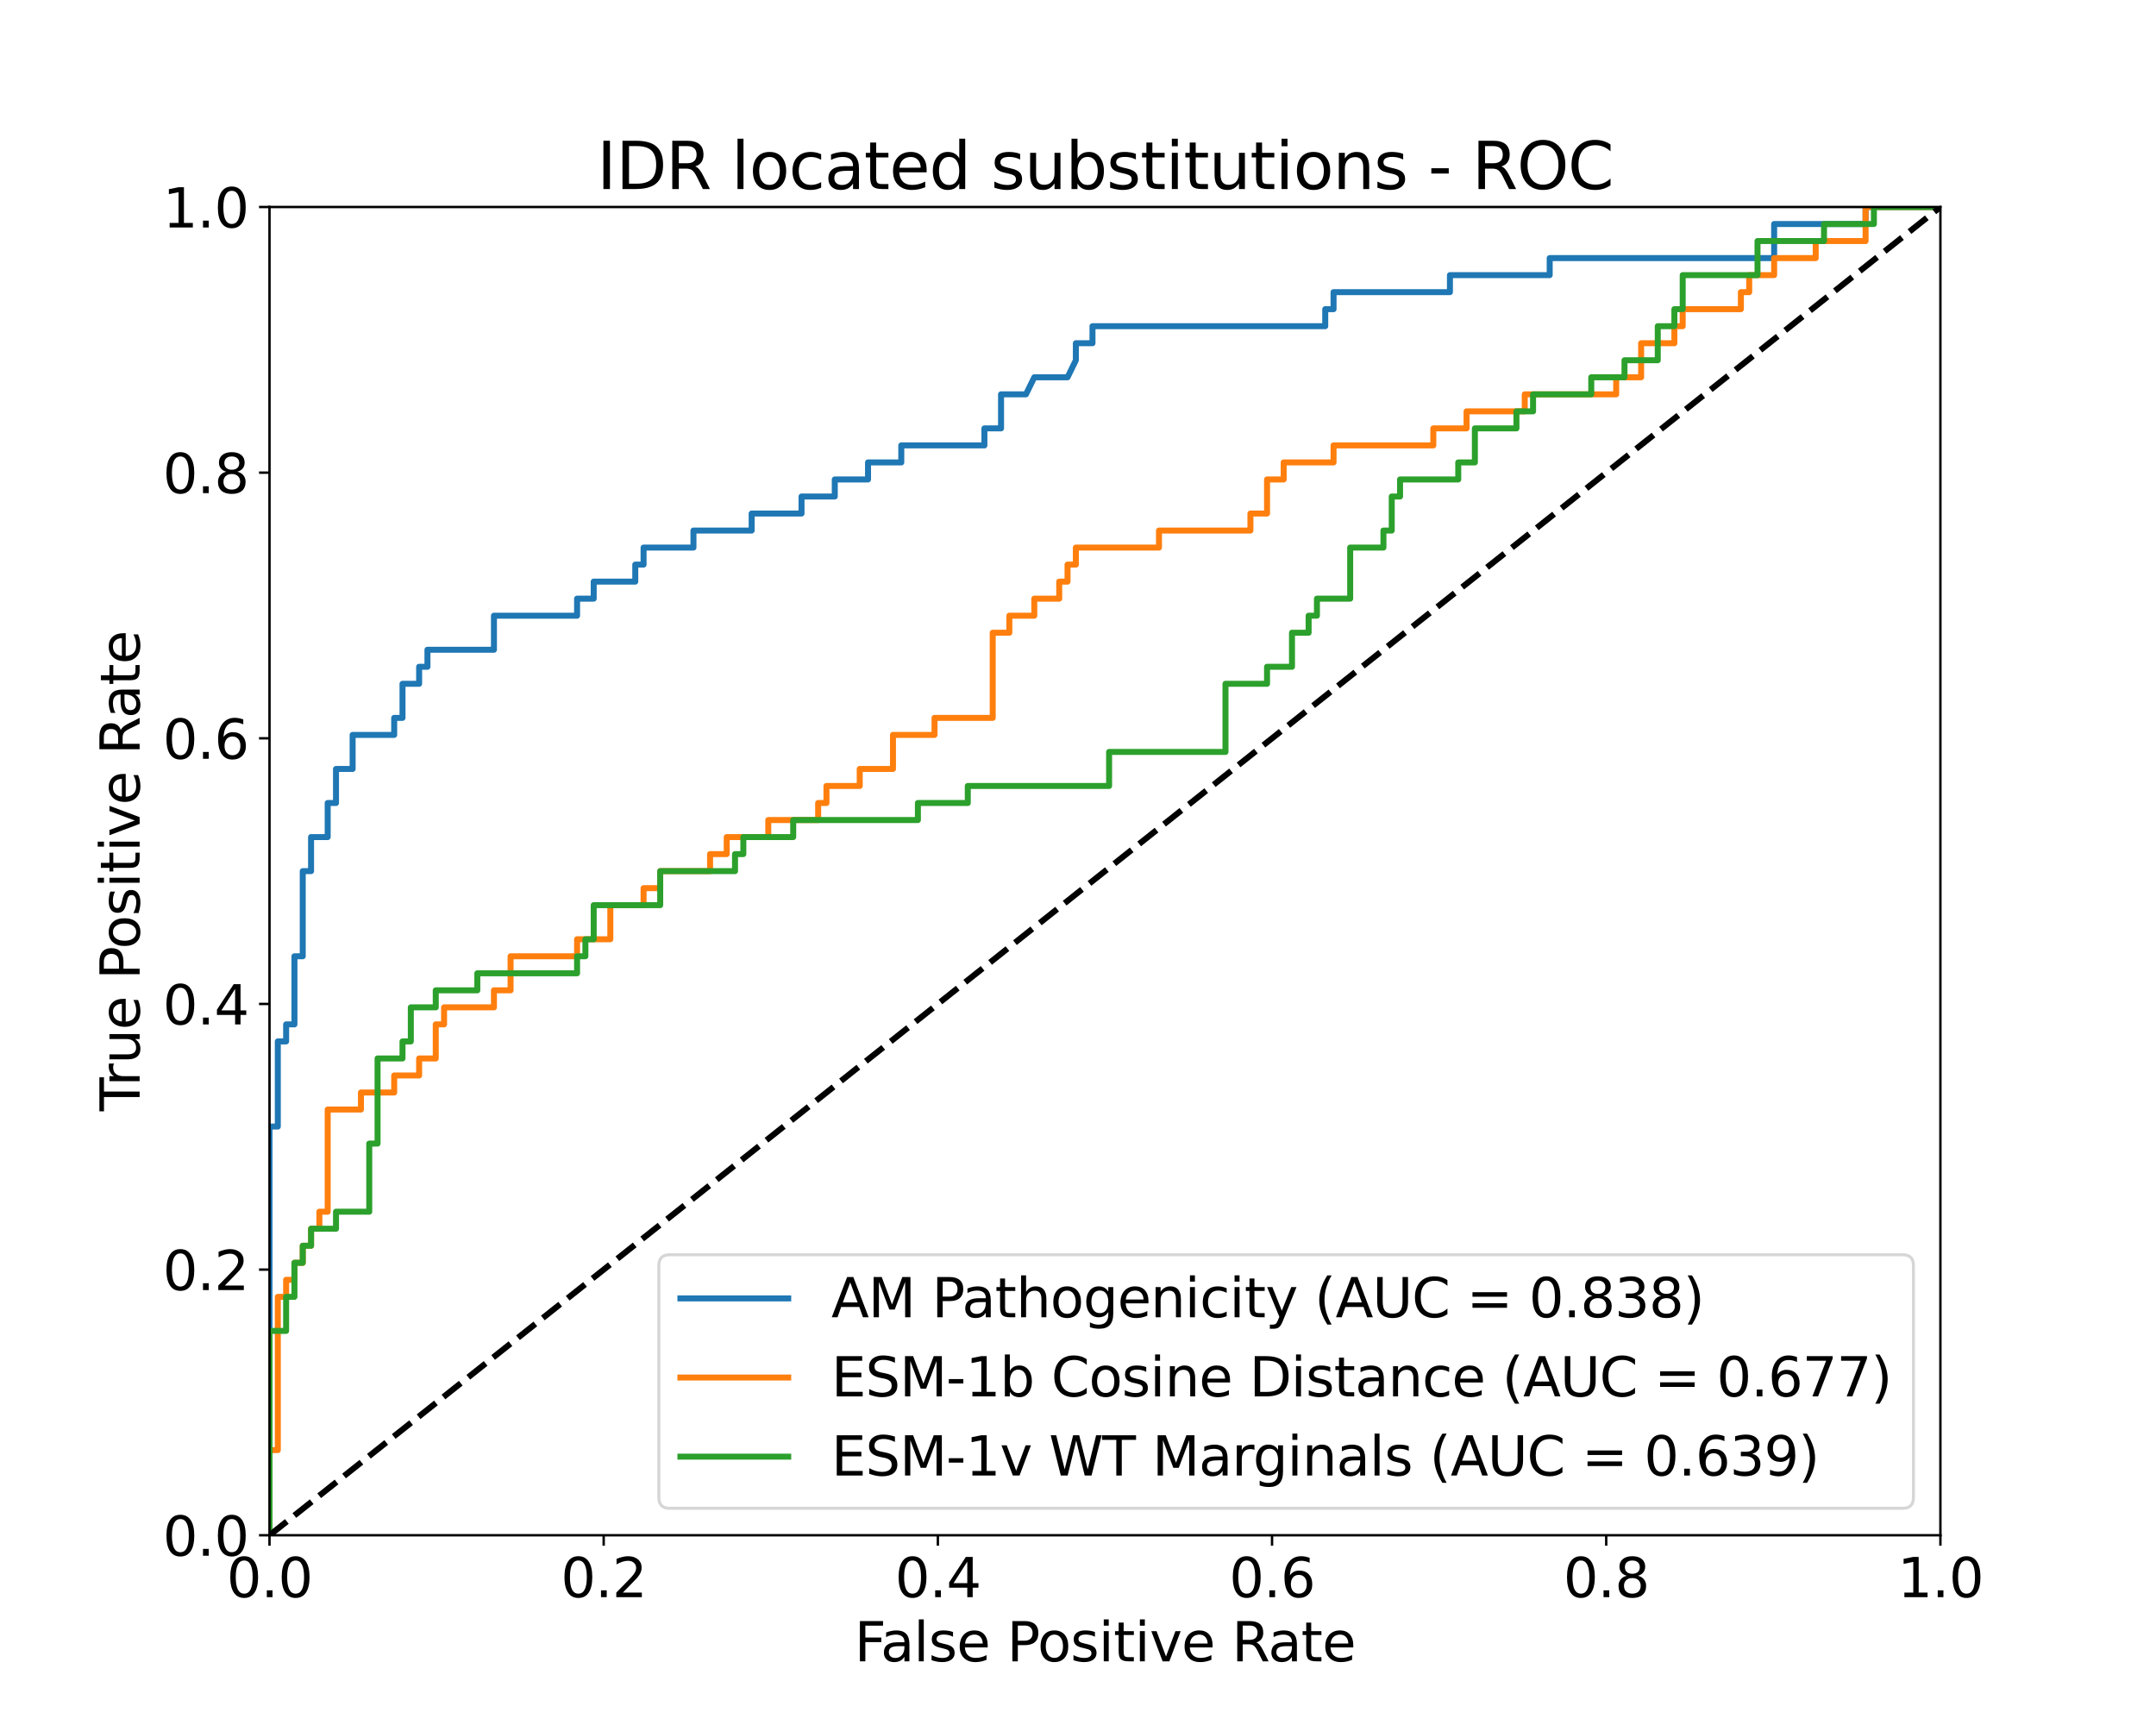 <?xml version="1.0" encoding="utf-8" standalone="no"?>
<!DOCTYPE svg PUBLIC "-//W3C//DTD SVG 1.1//EN"
  "http://www.w3.org/Graphics/SVG/1.1/DTD/svg11.dtd">
<svg xmlns:xlink="http://www.w3.org/1999/xlink" width="720pt" height="576pt" viewBox="0 0 720 576" xmlns="http://www.w3.org/2000/svg" version="1.1">
 <defs>
  <style type="text/css">*{stroke-linejoin: round; stroke-linecap: butt}</style>
 </defs>
 <g id="figure_1">
  <g id="patch_1">
   <path d="M 0 576 
L 720 576 
L 720 0 
L 0 0 
z
" style="fill: #ffffff"/>
  </g>
  <g id="axes_1">
   <g id="patch_2">
    <path d="M 90 512.64 
L 648 512.64 
L 648 69.12 
L 90 69.12 
z
" style="fill: #ffffff"/>
   </g>
   <g id="matplotlib.axis_1">
    <g id="xtick_1">
     <g id="line2d_1">
      <defs>
       <path id="ma5058ff2c5" d="M 0 0 
L 0 3.5 
" style="stroke: #000000; stroke-width: 0.8"/>
      </defs>
      <g>
       <use xlink:href="#ma5058ff2c5" x="90" y="512.64" style="stroke: #000000; stroke-width: 0.8"/>
      </g>
     </g>
     <g id="text_1">
      <!-- 0.0 -->
      <g transform="translate(75.687 533.317) scale(0.18 -0.18)">
       <defs>
        <path id="DejaVuSans-30" d="M 2034 4250 
Q 1547 4250 1301 3770 
Q 1056 3291 1056 2328 
Q 1056 1369 1301 889 
Q 1547 409 2034 409 
Q 2525 409 2770 889 
Q 3016 1369 3016 2328 
Q 3016 3291 2770 3770 
Q 2525 4250 2034 4250 
z
M 2034 4750 
Q 2819 4750 3233 4129 
Q 3647 3509 3647 2328 
Q 3647 1150 3233 529 
Q 2819 -91 2034 -91 
Q 1250 -91 836 529 
Q 422 1150 422 2328 
Q 422 3509 836 4129 
Q 1250 4750 2034 4750 
z
" transform="scale(0.016)"/>
        <path id="DejaVuSans-2e" d="M 684 794 
L 1344 794 
L 1344 0 
L 684 0 
L 684 794 
z
" transform="scale(0.016)"/>
       </defs>
       <use xlink:href="#DejaVuSans-30"/>
       <use xlink:href="#DejaVuSans-2e" x="63.623"/>
       <use xlink:href="#DejaVuSans-30" x="95.41"/>
      </g>
     </g>
    </g>
    <g id="xtick_2">
     <g id="line2d_2">
      <g>
       <use xlink:href="#ma5058ff2c5" x="201.6" y="512.64" style="stroke: #000000; stroke-width: 0.8"/>
      </g>
     </g>
     <g id="text_2">
      <!-- 0.2 -->
      <g transform="translate(187.287 533.317) scale(0.18 -0.18)">
       <defs>
        <path id="DejaVuSans-32" d="M 1228 531 
L 3431 531 
L 3431 0 
L 469 0 
L 469 531 
Q 828 903 1448 1529 
Q 2069 2156 2228 2338 
Q 2531 2678 2651 2914 
Q 2772 3150 2772 3378 
Q 2772 3750 2511 3984 
Q 2250 4219 1831 4219 
Q 1534 4219 1204 4116 
Q 875 4013 500 3803 
L 500 4441 
Q 881 4594 1212 4672 
Q 1544 4750 1819 4750 
Q 2544 4750 2975 4387 
Q 3406 4025 3406 3419 
Q 3406 3131 3298 2873 
Q 3191 2616 2906 2266 
Q 2828 2175 2409 1742 
Q 1991 1309 1228 531 
z
" transform="scale(0.016)"/>
       </defs>
       <use xlink:href="#DejaVuSans-30"/>
       <use xlink:href="#DejaVuSans-2e" x="63.623"/>
       <use xlink:href="#DejaVuSans-32" x="95.41"/>
      </g>
     </g>
    </g>
    <g id="xtick_3">
     <g id="line2d_3">
      <g>
       <use xlink:href="#ma5058ff2c5" x="313.2" y="512.64" style="stroke: #000000; stroke-width: 0.8"/>
      </g>
     </g>
     <g id="text_3">
      <!-- 0.4 -->
      <g transform="translate(298.887 533.317) scale(0.18 -0.18)">
       <defs>
        <path id="DejaVuSans-34" d="M 2419 4116 
L 825 1625 
L 2419 1625 
L 2419 4116 
z
M 2253 4666 
L 3047 4666 
L 3047 1625 
L 3713 1625 
L 3713 1100 
L 3047 1100 
L 3047 0 
L 2419 0 
L 2419 1100 
L 313 1100 
L 313 1709 
L 2253 4666 
z
" transform="scale(0.016)"/>
       </defs>
       <use xlink:href="#DejaVuSans-30"/>
       <use xlink:href="#DejaVuSans-2e" x="63.623"/>
       <use xlink:href="#DejaVuSans-34" x="95.41"/>
      </g>
     </g>
    </g>
    <g id="xtick_4">
     <g id="line2d_4">
      <g>
       <use xlink:href="#ma5058ff2c5" x="424.8" y="512.64" style="stroke: #000000; stroke-width: 0.8"/>
      </g>
     </g>
     <g id="text_4">
      <!-- 0.6 -->
      <g transform="translate(410.487 533.317) scale(0.18 -0.18)">
       <defs>
        <path id="DejaVuSans-36" d="M 2113 2584 
Q 1688 2584 1439 2293 
Q 1191 2003 1191 1497 
Q 1191 994 1439 701 
Q 1688 409 2113 409 
Q 2538 409 2786 701 
Q 3034 994 3034 1497 
Q 3034 2003 2786 2293 
Q 2538 2584 2113 2584 
z
M 3366 4563 
L 3366 3988 
Q 3128 4100 2886 4159 
Q 2644 4219 2406 4219 
Q 1781 4219 1451 3797 
Q 1122 3375 1075 2522 
Q 1259 2794 1537 2939 
Q 1816 3084 2150 3084 
Q 2853 3084 3261 2657 
Q 3669 2231 3669 1497 
Q 3669 778 3244 343 
Q 2819 -91 2113 -91 
Q 1303 -91 875 529 
Q 447 1150 447 2328 
Q 447 3434 972 4092 
Q 1497 4750 2381 4750 
Q 2619 4750 2861 4703 
Q 3103 4656 3366 4563 
z
" transform="scale(0.016)"/>
       </defs>
       <use xlink:href="#DejaVuSans-30"/>
       <use xlink:href="#DejaVuSans-2e" x="63.623"/>
       <use xlink:href="#DejaVuSans-36" x="95.41"/>
      </g>
     </g>
    </g>
    <g id="xtick_5">
     <g id="line2d_5">
      <g>
       <use xlink:href="#ma5058ff2c5" x="536.4" y="512.64" style="stroke: #000000; stroke-width: 0.8"/>
      </g>
     </g>
     <g id="text_5">
      <!-- 0.8 -->
      <g transform="translate(522.087 533.317) scale(0.18 -0.18)">
       <defs>
        <path id="DejaVuSans-38" d="M 2034 2216 
Q 1584 2216 1326 1975 
Q 1069 1734 1069 1313 
Q 1069 891 1326 650 
Q 1584 409 2034 409 
Q 2484 409 2743 651 
Q 3003 894 3003 1313 
Q 3003 1734 2745 1975 
Q 2488 2216 2034 2216 
z
M 1403 2484 
Q 997 2584 770 2862 
Q 544 3141 544 3541 
Q 544 4100 942 4425 
Q 1341 4750 2034 4750 
Q 2731 4750 3128 4425 
Q 3525 4100 3525 3541 
Q 3525 3141 3298 2862 
Q 3072 2584 2669 2484 
Q 3125 2378 3379 2068 
Q 3634 1759 3634 1313 
Q 3634 634 3220 271 
Q 2806 -91 2034 -91 
Q 1263 -91 848 271 
Q 434 634 434 1313 
Q 434 1759 690 2068 
Q 947 2378 1403 2484 
z
M 1172 3481 
Q 1172 3119 1398 2916 
Q 1625 2713 2034 2713 
Q 2441 2713 2670 2916 
Q 2900 3119 2900 3481 
Q 2900 3844 2670 4047 
Q 2441 4250 2034 4250 
Q 1625 4250 1398 4047 
Q 1172 3844 1172 3481 
z
" transform="scale(0.016)"/>
       </defs>
       <use xlink:href="#DejaVuSans-30"/>
       <use xlink:href="#DejaVuSans-2e" x="63.623"/>
       <use xlink:href="#DejaVuSans-38" x="95.41"/>
      </g>
     </g>
    </g>
    <g id="xtick_6">
     <g id="line2d_6">
      <g>
       <use xlink:href="#ma5058ff2c5" x="648" y="512.64" style="stroke: #000000; stroke-width: 0.8"/>
      </g>
     </g>
     <g id="text_6">
      <!-- 1.0 -->
      <g transform="translate(633.687 533.317) scale(0.18 -0.18)">
       <defs>
        <path id="DejaVuSans-31" d="M 794 531 
L 1825 531 
L 1825 4091 
L 703 3866 
L 703 4441 
L 1819 4666 
L 2450 4666 
L 2450 531 
L 3481 531 
L 3481 0 
L 794 0 
L 794 531 
z
" transform="scale(0.016)"/>
       </defs>
       <use xlink:href="#DejaVuSans-31"/>
       <use xlink:href="#DejaVuSans-2e" x="63.623"/>
       <use xlink:href="#DejaVuSans-30" x="95.41"/>
      </g>
     </g>
    </g>
    <g id="text_7">
     <!-- False Positive Rate -->
     <g transform="translate(285.36 554.738) scale(0.18 -0.18)">
      <defs>
       <path id="DejaVuSans-46" d="M 628 4666 
L 3309 4666 
L 3309 4134 
L 1259 4134 
L 1259 2759 
L 3109 2759 
L 3109 2228 
L 1259 2228 
L 1259 0 
L 628 0 
L 628 4666 
z
" transform="scale(0.016)"/>
       <path id="DejaVuSans-61" d="M 2194 1759 
Q 1497 1759 1228 1600 
Q 959 1441 959 1056 
Q 959 750 1161 570 
Q 1363 391 1709 391 
Q 2188 391 2477 730 
Q 2766 1069 2766 1631 
L 2766 1759 
L 2194 1759 
z
M 3341 1997 
L 3341 0 
L 2766 0 
L 2766 531 
Q 2569 213 2275 61 
Q 1981 -91 1556 -91 
Q 1019 -91 701 211 
Q 384 513 384 1019 
Q 384 1609 779 1909 
Q 1175 2209 1959 2209 
L 2766 2209 
L 2766 2266 
Q 2766 2663 2505 2880 
Q 2244 3097 1772 3097 
Q 1472 3097 1187 3025 
Q 903 2953 641 2809 
L 641 3341 
Q 956 3463 1253 3523 
Q 1550 3584 1831 3584 
Q 2591 3584 2966 3190 
Q 3341 2797 3341 1997 
z
" transform="scale(0.016)"/>
       <path id="DejaVuSans-6c" d="M 603 4863 
L 1178 4863 
L 1178 0 
L 603 0 
L 603 4863 
z
" transform="scale(0.016)"/>
       <path id="DejaVuSans-73" d="M 2834 3397 
L 2834 2853 
Q 2591 2978 2328 3040 
Q 2066 3103 1784 3103 
Q 1356 3103 1142 2972 
Q 928 2841 928 2578 
Q 928 2378 1081 2264 
Q 1234 2150 1697 2047 
L 1894 2003 
Q 2506 1872 2764 1633 
Q 3022 1394 3022 966 
Q 3022 478 2636 193 
Q 2250 -91 1575 -91 
Q 1294 -91 989 -36 
Q 684 19 347 128 
L 347 722 
Q 666 556 975 473 
Q 1284 391 1588 391 
Q 1994 391 2212 530 
Q 2431 669 2431 922 
Q 2431 1156 2273 1281 
Q 2116 1406 1581 1522 
L 1381 1569 
Q 847 1681 609 1914 
Q 372 2147 372 2553 
Q 372 3047 722 3315 
Q 1072 3584 1716 3584 
Q 2034 3584 2315 3537 
Q 2597 3491 2834 3397 
z
" transform="scale(0.016)"/>
       <path id="DejaVuSans-65" d="M 3597 1894 
L 3597 1613 
L 953 1613 
Q 991 1019 1311 708 
Q 1631 397 2203 397 
Q 2534 397 2845 478 
Q 3156 559 3463 722 
L 3463 178 
Q 3153 47 2828 -22 
Q 2503 -91 2169 -91 
Q 1331 -91 842 396 
Q 353 884 353 1716 
Q 353 2575 817 3079 
Q 1281 3584 2069 3584 
Q 2775 3584 3186 3129 
Q 3597 2675 3597 1894 
z
M 3022 2063 
Q 3016 2534 2758 2815 
Q 2500 3097 2075 3097 
Q 1594 3097 1305 2825 
Q 1016 2553 972 2059 
L 3022 2063 
z
" transform="scale(0.016)"/>
       <path id="DejaVuSans-20" transform="scale(0.016)"/>
       <path id="DejaVuSans-50" d="M 1259 4147 
L 1259 2394 
L 2053 2394 
Q 2494 2394 2734 2622 
Q 2975 2850 2975 3272 
Q 2975 3691 2734 3919 
Q 2494 4147 2053 4147 
L 1259 4147 
z
M 628 4666 
L 2053 4666 
Q 2838 4666 3239 4311 
Q 3641 3956 3641 3272 
Q 3641 2581 3239 2228 
Q 2838 1875 2053 1875 
L 1259 1875 
L 1259 0 
L 628 0 
L 628 4666 
z
" transform="scale(0.016)"/>
       <path id="DejaVuSans-6f" d="M 1959 3097 
Q 1497 3097 1228 2736 
Q 959 2375 959 1747 
Q 959 1119 1226 758 
Q 1494 397 1959 397 
Q 2419 397 2687 759 
Q 2956 1122 2956 1747 
Q 2956 2369 2687 2733 
Q 2419 3097 1959 3097 
z
M 1959 3584 
Q 2709 3584 3137 3096 
Q 3566 2609 3566 1747 
Q 3566 888 3137 398 
Q 2709 -91 1959 -91 
Q 1206 -91 779 398 
Q 353 888 353 1747 
Q 353 2609 779 3096 
Q 1206 3584 1959 3584 
z
" transform="scale(0.016)"/>
       <path id="DejaVuSans-69" d="M 603 3500 
L 1178 3500 
L 1178 0 
L 603 0 
L 603 3500 
z
M 603 4863 
L 1178 4863 
L 1178 4134 
L 603 4134 
L 603 4863 
z
" transform="scale(0.016)"/>
       <path id="DejaVuSans-74" d="M 1172 4494 
L 1172 3500 
L 2356 3500 
L 2356 3053 
L 1172 3053 
L 1172 1153 
Q 1172 725 1289 603 
Q 1406 481 1766 481 
L 2356 481 
L 2356 0 
L 1766 0 
Q 1100 0 847 248 
Q 594 497 594 1153 
L 594 3053 
L 172 3053 
L 172 3500 
L 594 3500 
L 594 4494 
L 1172 4494 
z
" transform="scale(0.016)"/>
       <path id="DejaVuSans-76" d="M 191 3500 
L 800 3500 
L 1894 563 
L 2988 3500 
L 3597 3500 
L 2284 0 
L 1503 0 
L 191 3500 
z
" transform="scale(0.016)"/>
       <path id="DejaVuSans-52" d="M 2841 2188 
Q 3044 2119 3236 1894 
Q 3428 1669 3622 1275 
L 4263 0 
L 3584 0 
L 2988 1197 
Q 2756 1666 2539 1819 
Q 2322 1972 1947 1972 
L 1259 1972 
L 1259 0 
L 628 0 
L 628 4666 
L 2053 4666 
Q 2853 4666 3247 4331 
Q 3641 3997 3641 3322 
Q 3641 2881 3436 2590 
Q 3231 2300 2841 2188 
z
M 1259 4147 
L 1259 2491 
L 2053 2491 
Q 2509 2491 2742 2702 
Q 2975 2913 2975 3322 
Q 2975 3731 2742 3939 
Q 2509 4147 2053 4147 
L 1259 4147 
z
" transform="scale(0.016)"/>
      </defs>
      <use xlink:href="#DejaVuSans-46"/>
      <use xlink:href="#DejaVuSans-61" x="48.395"/>
      <use xlink:href="#DejaVuSans-6c" x="109.674"/>
      <use xlink:href="#DejaVuSans-73" x="137.457"/>
      <use xlink:href="#DejaVuSans-65" x="189.557"/>
      <use xlink:href="#DejaVuSans-20" x="251.08"/>
      <use xlink:href="#DejaVuSans-50" x="282.867"/>
      <use xlink:href="#DejaVuSans-6f" x="339.545"/>
      <use xlink:href="#DejaVuSans-73" x="400.727"/>
      <use xlink:href="#DejaVuSans-69" x="452.826"/>
      <use xlink:href="#DejaVuSans-74" x="480.609"/>
      <use xlink:href="#DejaVuSans-69" x="519.818"/>
      <use xlink:href="#DejaVuSans-76" x="547.602"/>
      <use xlink:href="#DejaVuSans-65" x="606.781"/>
      <use xlink:href="#DejaVuSans-20" x="668.305"/>
      <use xlink:href="#DejaVuSans-52" x="700.092"/>
      <use xlink:href="#DejaVuSans-61" x="767.324"/>
      <use xlink:href="#DejaVuSans-74" x="828.604"/>
      <use xlink:href="#DejaVuSans-65" x="867.812"/>
     </g>
    </g>
   </g>
   <g id="matplotlib.axis_2">
    <g id="ytick_1">
     <g id="line2d_7">
      <defs>
       <path id="m178f1b7877" d="M 0 0 
L -3.5 0 
" style="stroke: #000000; stroke-width: 0.8"/>
      </defs>
      <g>
       <use xlink:href="#m178f1b7877" x="90" y="512.64" style="stroke: #000000; stroke-width: 0.8"/>
      </g>
     </g>
     <g id="text_8">
      <!-- 0.0 -->
      <g transform="translate(54.374 519.479) scale(0.18 -0.18)">
       <use xlink:href="#DejaVuSans-30"/>
       <use xlink:href="#DejaVuSans-2e" x="63.623"/>
       <use xlink:href="#DejaVuSans-30" x="95.41"/>
      </g>
     </g>
    </g>
    <g id="ytick_2">
     <g id="line2d_8">
      <g>
       <use xlink:href="#m178f1b7877" x="90" y="423.936" style="stroke: #000000; stroke-width: 0.8"/>
      </g>
     </g>
     <g id="text_9">
      <!-- 0.2 -->
      <g transform="translate(54.374 430.775) scale(0.18 -0.18)">
       <use xlink:href="#DejaVuSans-30"/>
       <use xlink:href="#DejaVuSans-2e" x="63.623"/>
       <use xlink:href="#DejaVuSans-32" x="95.41"/>
      </g>
     </g>
    </g>
    <g id="ytick_3">
     <g id="line2d_9">
      <g>
       <use xlink:href="#m178f1b7877" x="90" y="335.232" style="stroke: #000000; stroke-width: 0.8"/>
      </g>
     </g>
     <g id="text_10">
      <!-- 0.4 -->
      <g transform="translate(54.374 342.071) scale(0.18 -0.18)">
       <use xlink:href="#DejaVuSans-30"/>
       <use xlink:href="#DejaVuSans-2e" x="63.623"/>
       <use xlink:href="#DejaVuSans-34" x="95.41"/>
      </g>
     </g>
    </g>
    <g id="ytick_4">
     <g id="line2d_10">
      <g>
       <use xlink:href="#m178f1b7877" x="90" y="246.528" style="stroke: #000000; stroke-width: 0.8"/>
      </g>
     </g>
     <g id="text_11">
      <!-- 0.6 -->
      <g transform="translate(54.374 253.367) scale(0.18 -0.18)">
       <use xlink:href="#DejaVuSans-30"/>
       <use xlink:href="#DejaVuSans-2e" x="63.623"/>
       <use xlink:href="#DejaVuSans-36" x="95.41"/>
      </g>
     </g>
    </g>
    <g id="ytick_5">
     <g id="line2d_11">
      <g>
       <use xlink:href="#m178f1b7877" x="90" y="157.824" style="stroke: #000000; stroke-width: 0.8"/>
      </g>
     </g>
     <g id="text_12">
      <!-- 0.8 -->
      <g transform="translate(54.374 164.663) scale(0.18 -0.18)">
       <use xlink:href="#DejaVuSans-30"/>
       <use xlink:href="#DejaVuSans-2e" x="63.623"/>
       <use xlink:href="#DejaVuSans-38" x="95.41"/>
      </g>
     </g>
    </g>
    <g id="ytick_6">
     <g id="line2d_12">
      <g>
       <use xlink:href="#m178f1b7877" x="90" y="69.12" style="stroke: #000000; stroke-width: 0.8"/>
      </g>
     </g>
     <g id="text_13">
      <!-- 1.0 -->
      <g transform="translate(54.374 75.959) scale(0.18 -0.18)">
       <use xlink:href="#DejaVuSans-31"/>
       <use xlink:href="#DejaVuSans-2e" x="63.623"/>
       <use xlink:href="#DejaVuSans-30" x="95.41"/>
      </g>
     </g>
    </g>
    <g id="text_14">
     <!-- True Positive Rate -->
     <g transform="translate(46.631 371.033) rotate(-90) scale(0.18 -0.18)">
      <defs>
       <path id="DejaVuSans-54" d="M -19 4666 
L 3928 4666 
L 3928 4134 
L 2272 4134 
L 2272 0 
L 1638 0 
L 1638 4134 
L -19 4134 
L -19 4666 
z
" transform="scale(0.016)"/>
       <path id="DejaVuSans-72" d="M 2631 2963 
Q 2534 3019 2420 3045 
Q 2306 3072 2169 3072 
Q 1681 3072 1420 2755 
Q 1159 2438 1159 1844 
L 1159 0 
L 581 0 
L 581 3500 
L 1159 3500 
L 1159 2956 
Q 1341 3275 1631 3429 
Q 1922 3584 2338 3584 
Q 2397 3584 2469 3576 
Q 2541 3569 2628 3553 
L 2631 2963 
z
" transform="scale(0.016)"/>
       <path id="DejaVuSans-75" d="M 544 1381 
L 544 3500 
L 1119 3500 
L 1119 1403 
Q 1119 906 1312 657 
Q 1506 409 1894 409 
Q 2359 409 2629 706 
Q 2900 1003 2900 1516 
L 2900 3500 
L 3475 3500 
L 3475 0 
L 2900 0 
L 2900 538 
Q 2691 219 2414 64 
Q 2138 -91 1772 -91 
Q 1169 -91 856 284 
Q 544 659 544 1381 
z
M 1991 3584 
L 1991 3584 
z
" transform="scale(0.016)"/>
      </defs>
      <use xlink:href="#DejaVuSans-54"/>
      <use xlink:href="#DejaVuSans-72" x="46.334"/>
      <use xlink:href="#DejaVuSans-75" x="87.447"/>
      <use xlink:href="#DejaVuSans-65" x="150.826"/>
      <use xlink:href="#DejaVuSans-20" x="212.35"/>
      <use xlink:href="#DejaVuSans-50" x="244.137"/>
      <use xlink:href="#DejaVuSans-6f" x="300.814"/>
      <use xlink:href="#DejaVuSans-73" x="361.996"/>
      <use xlink:href="#DejaVuSans-69" x="414.096"/>
      <use xlink:href="#DejaVuSans-74" x="441.879"/>
      <use xlink:href="#DejaVuSans-69" x="481.088"/>
      <use xlink:href="#DejaVuSans-76" x="508.871"/>
      <use xlink:href="#DejaVuSans-65" x="568.051"/>
      <use xlink:href="#DejaVuSans-20" x="629.574"/>
      <use xlink:href="#DejaVuSans-52" x="661.361"/>
      <use xlink:href="#DejaVuSans-61" x="728.594"/>
      <use xlink:href="#DejaVuSans-74" x="789.873"/>
      <use xlink:href="#DejaVuSans-65" x="829.082"/>
     </g>
    </g>
   </g>
   <g id="line2d_13">
    <path d="M 90 512.64 
L 90 506.954 
L 90 478.523 
L 90 467.151 
L 90 387.545 
L 90 376.172 
L 92.776 376.172 
L 92.776 347.742 
L 95.552 347.742 
L 95.552 342.055 
L 98.328 342.055 
L 98.328 319.311 
L 101.104 319.311 
L 101.104 302.252 
L 101.104 290.88 
L 103.881 290.88 
L 103.881 279.508 
L 109.433 279.508 
L 109.433 268.135 
L 112.209 268.135 
L 112.209 256.763 
L 117.761 256.763 
L 117.761 245.391 
L 131.642 245.391 
L 131.642 239.705 
L 134.418 239.705 
L 134.418 228.332 
L 139.97 228.332 
L 139.97 222.646 
L 142.746 222.646 
L 142.746 216.96 
L 164.955 216.96 
L 164.955 205.588 
L 192.716 205.588 
L 192.716 199.902 
L 198.269 199.902 
L 198.269 194.215 
L 206.597 194.215 
L 212.149 194.215 
L 212.149 188.529 
L 214.925 188.529 
L 214.925 182.843 
L 231.582 182.843 
L 231.582 177.157 
L 251.015 177.157 
L 251.015 171.471 
L 267.672 171.471 
L 267.672 165.785 
L 278.776 165.785 
L 278.776 160.098 
L 289.881 160.098 
L 289.881 154.412 
L 300.985 154.412 
L 300.985 148.726 
L 328.746 148.726 
L 328.746 143.04 
L 334.299 143.04 
L 334.299 131.668 
L 342.627 131.668 
L 345.403 125.982 
L 348.179 125.982 
L 353.731 125.982 
L 356.507 125.982 
L 359.284 120.295 
L 359.284 114.609 
L 364.836 114.609 
L 364.836 108.923 
L 387.045 108.923 
L 392.597 108.923 
L 406.478 108.923 
L 412.03 108.923 
L 428.687 108.923 
L 434.239 108.923 
L 442.567 108.923 
L 442.567 103.237 
L 445.343 103.237 
L 445.343 97.551 
L 450.896 97.551 
L 462 97.551 
L 464.776 97.551 
L 470.328 97.551 
L 484.209 97.551 
L 484.209 91.865 
L 495.313 91.865 
L 500.866 91.865 
L 506.418 91.865 
L 511.97 91.865 
L 517.522 91.865 
L 517.522 86.178 
L 523.075 86.178 
L 528.627 86.178 
L 534.179 86.178 
L 556.388 86.178 
L 561.94 86.178 
L 592.478 86.178 
L 592.478 74.806 
L 623.015 74.806 
L 623.015 69.12 
L 628.567 69.12 
L 631.343 69.12 
L 636.896 69.12 
L 648 69.12 
" clip-path="url(#pb130fcb60f)" style="fill: none; stroke: #1f77b4; stroke-width: 2; stroke-linecap: square"/>
   </g>
   <g id="line2d_14">
    <path d="M 90 512.64 
L 90 506.954 
L 90 484.209 
L 92.776 484.209 
L 92.776 433.034 
L 95.552 433.034 
L 95.552 427.348 
L 98.328 427.348 
L 98.328 421.662 
L 101.104 421.662 
L 101.104 415.975 
L 103.881 415.975 
L 103.881 410.289 
L 106.657 410.289 
L 106.657 404.603 
L 109.433 404.603 
L 109.433 370.486 
L 120.537 370.486 
L 120.537 364.8 
L 131.642 364.8 
L 131.642 359.114 
L 139.97 359.114 
L 139.97 353.428 
L 145.522 353.428 
L 145.522 342.055 
L 148.299 342.055 
L 148.299 336.369 
L 164.955 336.369 
L 164.955 330.683 
L 170.507 330.683 
L 170.507 319.311 
L 192.716 319.311 
L 192.716 313.625 
L 203.821 313.625 
L 203.821 302.252 
L 214.925 302.252 
L 214.925 296.566 
L 220.478 296.566 
L 220.478 290.88 
L 228.806 290.88 
L 234.358 290.88 
L 237.134 290.88 
L 237.134 285.194 
L 242.687 285.194 
L 242.687 279.508 
L 256.567 279.508 
L 256.567 273.822 
L 273.224 273.822 
L 273.224 268.135 
L 276 268.135 
L 276 262.449 
L 287.104 262.449 
L 287.104 256.763 
L 298.209 256.763 
L 298.209 245.391 
L 312.09 245.391 
L 312.09 239.705 
L 331.522 239.705 
L 331.522 228.332 
L 331.522 211.274 
L 337.075 211.274 
L 337.075 205.588 
L 345.403 205.588 
L 345.403 199.902 
L 353.731 199.902 
L 353.731 194.215 
L 356.507 194.215 
L 356.507 188.529 
L 359.284 188.529 
L 359.284 182.843 
L 387.045 182.843 
L 387.045 177.157 
L 417.582 177.157 
L 417.582 171.471 
L 423.134 171.471 
L 423.134 160.098 
L 428.687 160.098 
L 428.687 154.412 
L 445.343 154.412 
L 445.343 148.726 
L 478.657 148.726 
L 478.657 143.04 
L 489.761 143.04 
L 489.761 137.354 
L 509.194 137.354 
L 509.194 131.668 
L 539.731 131.668 
L 539.731 125.982 
L 548.06 125.982 
L 548.06 114.609 
L 559.164 114.609 
L 559.164 108.923 
L 561.94 108.923 
L 561.94 103.237 
L 581.373 103.237 
L 581.373 97.551 
L 584.149 97.551 
L 584.149 91.865 
L 592.478 91.865 
L 592.478 86.178 
L 606.358 86.178 
L 606.358 80.492 
L 623.015 80.492 
L 623.015 69.12 
L 642.448 69.12 
L 648 69.12 
" clip-path="url(#pb130fcb60f)" style="fill: none; stroke: #ff7f0e; stroke-width: 2; stroke-linecap: square"/>
   </g>
   <g id="line2d_15">
    <path d="M 90 512.64 
L 90 506.954 
L 90 444.406 
L 95.552 444.406 
L 95.552 433.034 
L 98.328 433.034 
L 98.328 421.662 
L 101.104 421.662 
L 101.104 415.975 
L 103.881 415.975 
L 103.881 410.289 
L 112.209 410.289 
L 112.209 404.603 
L 123.313 404.603 
L 123.313 381.858 
L 126.09 381.858 
L 126.09 364.8 
L 126.09 353.428 
L 134.418 353.428 
L 134.418 347.742 
L 137.194 347.742 
L 137.194 336.369 
L 145.522 336.369 
L 145.522 330.683 
L 159.403 330.683 
L 159.403 324.997 
L 192.716 324.997 
L 192.716 319.311 
L 195.493 319.311 
L 195.493 313.625 
L 198.269 313.625 
L 198.269 302.252 
L 220.478 302.252 
L 220.478 290.88 
L 245.463 290.88 
L 245.463 285.194 
L 248.239 285.194 
L 248.239 279.508 
L 264.896 279.508 
L 264.896 273.822 
L 306.537 273.822 
L 306.537 268.135 
L 323.194 268.135 
L 323.194 262.449 
L 339.851 262.449 
L 345.403 262.449 
L 370.388 262.449 
L 370.388 251.077 
L 409.254 251.077 
L 409.254 228.332 
L 417.582 228.332 
L 423.134 228.332 
L 423.134 222.646 
L 431.463 222.646 
L 431.463 211.274 
L 437.015 211.274 
L 437.015 205.588 
L 439.791 205.588 
L 439.791 199.902 
L 450.896 199.902 
L 450.896 182.843 
L 462 182.843 
L 462 177.157 
L 464.776 177.157 
L 464.776 165.785 
L 467.552 165.785 
L 467.552 160.098 
L 486.985 160.098 
L 486.985 154.412 
L 492.537 154.412 
L 492.537 143.04 
L 506.418 143.04 
L 506.418 137.354 
L 511.97 137.354 
L 511.97 131.668 
L 531.403 131.668 
L 531.403 125.982 
L 542.507 125.982 
L 542.507 120.295 
L 553.612 120.295 
L 553.612 108.923 
L 559.164 108.923 
L 559.164 103.237 
L 561.94 103.237 
L 561.94 91.865 
L 586.925 91.865 
L 586.925 80.492 
L 609.134 80.492 
L 609.134 74.806 
L 625.791 74.806 
L 625.791 69.12 
L 648 69.12 
" clip-path="url(#pb130fcb60f)" style="fill: none; stroke: #2ca02c; stroke-width: 2; stroke-linecap: square"/>
   </g>
   <g id="line2d_16">
    <path d="M 90 512.64 
L 648 69.12 
" clip-path="url(#pb130fcb60f)" style="fill: none; stroke-dasharray: 7.4,3.2; stroke-dashoffset: 0; stroke: #000000; stroke-width: 2"/>
   </g>
   <g id="patch_3">
    <path d="M 90 512.64 
L 90 69.12 
" style="fill: none; stroke: #000000; stroke-width: 0.8; stroke-linejoin: miter; stroke-linecap: square"/>
   </g>
   <g id="patch_4">
    <path d="M 648 512.64 
L 648 69.12 
" style="fill: none; stroke: #000000; stroke-width: 0.8; stroke-linejoin: miter; stroke-linecap: square"/>
   </g>
   <g id="patch_5">
    <path d="M 90 512.64 
L 648 512.64 
" style="fill: none; stroke: #000000; stroke-width: 0.8; stroke-linejoin: miter; stroke-linecap: square"/>
   </g>
   <g id="patch_6">
    <path d="M 90 69.12 
L 648 69.12 
" style="fill: none; stroke: #000000; stroke-width: 0.8; stroke-linejoin: miter; stroke-linecap: square"/>
   </g>
   <g id="text_15">
    <!-- IDR located substitutions - ROC -->
    <g transform="translate(199.34 63.12) scale(0.216 -0.216)">
     <defs>
      <path id="DejaVuSans-49" d="M 628 4666 
L 1259 4666 
L 1259 0 
L 628 0 
L 628 4666 
z
" transform="scale(0.016)"/>
      <path id="DejaVuSans-44" d="M 1259 4147 
L 1259 519 
L 2022 519 
Q 2988 519 3436 956 
Q 3884 1394 3884 2338 
Q 3884 3275 3436 3711 
Q 2988 4147 2022 4147 
L 1259 4147 
z
M 628 4666 
L 1925 4666 
Q 3281 4666 3915 4102 
Q 4550 3538 4550 2338 
Q 4550 1131 3912 565 
Q 3275 0 1925 0 
L 628 0 
L 628 4666 
z
" transform="scale(0.016)"/>
      <path id="DejaVuSans-63" d="M 3122 3366 
L 3122 2828 
Q 2878 2963 2633 3030 
Q 2388 3097 2138 3097 
Q 1578 3097 1268 2742 
Q 959 2388 959 1747 
Q 959 1106 1268 751 
Q 1578 397 2138 397 
Q 2388 397 2633 464 
Q 2878 531 3122 666 
L 3122 134 
Q 2881 22 2623 -34 
Q 2366 -91 2075 -91 
Q 1284 -91 818 406 
Q 353 903 353 1747 
Q 353 2603 823 3093 
Q 1294 3584 2113 3584 
Q 2378 3584 2631 3529 
Q 2884 3475 3122 3366 
z
" transform="scale(0.016)"/>
      <path id="DejaVuSans-64" d="M 2906 2969 
L 2906 4863 
L 3481 4863 
L 3481 0 
L 2906 0 
L 2906 525 
Q 2725 213 2448 61 
Q 2172 -91 1784 -91 
Q 1150 -91 751 415 
Q 353 922 353 1747 
Q 353 2572 751 3078 
Q 1150 3584 1784 3584 
Q 2172 3584 2448 3432 
Q 2725 3281 2906 2969 
z
M 947 1747 
Q 947 1113 1208 752 
Q 1469 391 1925 391 
Q 2381 391 2643 752 
Q 2906 1113 2906 1747 
Q 2906 2381 2643 2742 
Q 2381 3103 1925 3103 
Q 1469 3103 1208 2742 
Q 947 2381 947 1747 
z
" transform="scale(0.016)"/>
      <path id="DejaVuSans-62" d="M 3116 1747 
Q 3116 2381 2855 2742 
Q 2594 3103 2138 3103 
Q 1681 3103 1420 2742 
Q 1159 2381 1159 1747 
Q 1159 1113 1420 752 
Q 1681 391 2138 391 
Q 2594 391 2855 752 
Q 3116 1113 3116 1747 
z
M 1159 2969 
Q 1341 3281 1617 3432 
Q 1894 3584 2278 3584 
Q 2916 3584 3314 3078 
Q 3713 2572 3713 1747 
Q 3713 922 3314 415 
Q 2916 -91 2278 -91 
Q 1894 -91 1617 61 
Q 1341 213 1159 525 
L 1159 0 
L 581 0 
L 581 4863 
L 1159 4863 
L 1159 2969 
z
" transform="scale(0.016)"/>
      <path id="DejaVuSans-6e" d="M 3513 2113 
L 3513 0 
L 2938 0 
L 2938 2094 
Q 2938 2591 2744 2837 
Q 2550 3084 2163 3084 
Q 1697 3084 1428 2787 
Q 1159 2491 1159 1978 
L 1159 0 
L 581 0 
L 581 3500 
L 1159 3500 
L 1159 2956 
Q 1366 3272 1645 3428 
Q 1925 3584 2291 3584 
Q 2894 3584 3203 3211 
Q 3513 2838 3513 2113 
z
" transform="scale(0.016)"/>
      <path id="DejaVuSans-2d" d="M 313 2009 
L 1997 2009 
L 1997 1497 
L 313 1497 
L 313 2009 
z
" transform="scale(0.016)"/>
      <path id="DejaVuSans-4f" d="M 2522 4238 
Q 1834 4238 1429 3725 
Q 1025 3213 1025 2328 
Q 1025 1447 1429 934 
Q 1834 422 2522 422 
Q 3209 422 3611 934 
Q 4013 1447 4013 2328 
Q 4013 3213 3611 3725 
Q 3209 4238 2522 4238 
z
M 2522 4750 
Q 3503 4750 4090 4092 
Q 4678 3434 4678 2328 
Q 4678 1225 4090 567 
Q 3503 -91 2522 -91 
Q 1538 -91 948 565 
Q 359 1222 359 2328 
Q 359 3434 948 4092 
Q 1538 4750 2522 4750 
z
" transform="scale(0.016)"/>
      <path id="DejaVuSans-43" d="M 4122 4306 
L 4122 3641 
Q 3803 3938 3442 4084 
Q 3081 4231 2675 4231 
Q 1875 4231 1450 3742 
Q 1025 3253 1025 2328 
Q 1025 1406 1450 917 
Q 1875 428 2675 428 
Q 3081 428 3442 575 
Q 3803 722 4122 1019 
L 4122 359 
Q 3791 134 3420 21 
Q 3050 -91 2638 -91 
Q 1578 -91 968 557 
Q 359 1206 359 2328 
Q 359 3453 968 4101 
Q 1578 4750 2638 4750 
Q 3056 4750 3426 4639 
Q 3797 4528 4122 4306 
z
" transform="scale(0.016)"/>
     </defs>
     <use xlink:href="#DejaVuSans-49"/>
     <use xlink:href="#DejaVuSans-44" x="29.492"/>
     <use xlink:href="#DejaVuSans-52" x="106.494"/>
     <use xlink:href="#DejaVuSans-20" x="175.977"/>
     <use xlink:href="#DejaVuSans-6c" x="207.764"/>
     <use xlink:href="#DejaVuSans-6f" x="235.547"/>
     <use xlink:href="#DejaVuSans-63" x="296.729"/>
     <use xlink:href="#DejaVuSans-61" x="351.709"/>
     <use xlink:href="#DejaVuSans-74" x="412.988"/>
     <use xlink:href="#DejaVuSans-65" x="452.197"/>
     <use xlink:href="#DejaVuSans-64" x="513.721"/>
     <use xlink:href="#DejaVuSans-20" x="577.197"/>
     <use xlink:href="#DejaVuSans-73" x="608.984"/>
     <use xlink:href="#DejaVuSans-75" x="661.084"/>
     <use xlink:href="#DejaVuSans-62" x="724.463"/>
     <use xlink:href="#DejaVuSans-73" x="787.939"/>
     <use xlink:href="#DejaVuSans-74" x="840.039"/>
     <use xlink:href="#DejaVuSans-69" x="879.248"/>
     <use xlink:href="#DejaVuSans-74" x="907.031"/>
     <use xlink:href="#DejaVuSans-75" x="946.24"/>
     <use xlink:href="#DejaVuSans-74" x="1009.619"/>
     <use xlink:href="#DejaVuSans-69" x="1048.828"/>
     <use xlink:href="#DejaVuSans-6f" x="1076.611"/>
     <use xlink:href="#DejaVuSans-6e" x="1137.793"/>
     <use xlink:href="#DejaVuSans-73" x="1201.172"/>
     <use xlink:href="#DejaVuSans-20" x="1253.271"/>
     <use xlink:href="#DejaVuSans-2d" x="1285.059"/>
     <use xlink:href="#DejaVuSans-20" x="1321.143"/>
     <use xlink:href="#DejaVuSans-52" x="1352.93"/>
     <use xlink:href="#DejaVuSans-4f" x="1422.412"/>
     <use xlink:href="#DejaVuSans-43" x="1501.123"/>
    </g>
   </g>
   <g id="legend_1">
    <g id="patch_7">
     <path d="M 223.627 503.64 
L 635.4 503.64 
Q 639 503.64 639 500.04 
L 639 422.578 
Q 639 418.978 635.4 418.978 
L 223.627 418.978 
Q 220.028 418.978 220.028 422.578 
L 220.028 500.04 
Q 220.028 503.64 223.627 503.64 
z
" style="fill: #ffffff; opacity: 0.8; stroke: #cccccc; stroke-linejoin: miter"/>
    </g>
    <g id="line2d_17">
     <path d="M 227.227 433.555 
L 245.227 433.555 
L 263.228 433.555 
" style="fill: none; stroke: #1f77b4; stroke-width: 2; stroke-linecap: square"/>
    </g>
    <g id="text_16">
     <!-- AM Pathogenicity (AUC = 0.838) -->
     <g transform="translate(277.627 439.855) scale(0.18 -0.18)">
      <defs>
       <path id="DejaVuSans-41" d="M 2188 4044 
L 1331 1722 
L 3047 1722 
L 2188 4044 
z
M 1831 4666 
L 2547 4666 
L 4325 0 
L 3669 0 
L 3244 1197 
L 1141 1197 
L 716 0 
L 50 0 
L 1831 4666 
z
" transform="scale(0.016)"/>
       <path id="DejaVuSans-4d" d="M 628 4666 
L 1569 4666 
L 2759 1491 
L 3956 4666 
L 4897 4666 
L 4897 0 
L 4281 0 
L 4281 4097 
L 3078 897 
L 2444 897 
L 1241 4097 
L 1241 0 
L 628 0 
L 628 4666 
z
" transform="scale(0.016)"/>
       <path id="DejaVuSans-68" d="M 3513 2113 
L 3513 0 
L 2938 0 
L 2938 2094 
Q 2938 2591 2744 2837 
Q 2550 3084 2163 3084 
Q 1697 3084 1428 2787 
Q 1159 2491 1159 1978 
L 1159 0 
L 581 0 
L 581 4863 
L 1159 4863 
L 1159 2956 
Q 1366 3272 1645 3428 
Q 1925 3584 2291 3584 
Q 2894 3584 3203 3211 
Q 3513 2838 3513 2113 
z
" transform="scale(0.016)"/>
       <path id="DejaVuSans-67" d="M 2906 1791 
Q 2906 2416 2648 2759 
Q 2391 3103 1925 3103 
Q 1463 3103 1205 2759 
Q 947 2416 947 1791 
Q 947 1169 1205 825 
Q 1463 481 1925 481 
Q 2391 481 2648 825 
Q 2906 1169 2906 1791 
z
M 3481 434 
Q 3481 -459 3084 -895 
Q 2688 -1331 1869 -1331 
Q 1566 -1331 1297 -1286 
Q 1028 -1241 775 -1147 
L 775 -588 
Q 1028 -725 1275 -790 
Q 1522 -856 1778 -856 
Q 2344 -856 2625 -561 
Q 2906 -266 2906 331 
L 2906 616 
Q 2728 306 2450 153 
Q 2172 0 1784 0 
Q 1141 0 747 490 
Q 353 981 353 1791 
Q 353 2603 747 3093 
Q 1141 3584 1784 3584 
Q 2172 3584 2450 3431 
Q 2728 3278 2906 2969 
L 2906 3500 
L 3481 3500 
L 3481 434 
z
" transform="scale(0.016)"/>
       <path id="DejaVuSans-79" d="M 2059 -325 
Q 1816 -950 1584 -1140 
Q 1353 -1331 966 -1331 
L 506 -1331 
L 506 -850 
L 844 -850 
Q 1081 -850 1212 -737 
Q 1344 -625 1503 -206 
L 1606 56 
L 191 3500 
L 800 3500 
L 1894 763 
L 2988 3500 
L 3597 3500 
L 2059 -325 
z
" transform="scale(0.016)"/>
       <path id="DejaVuSans-28" d="M 1984 4856 
Q 1566 4138 1362 3434 
Q 1159 2731 1159 2009 
Q 1159 1288 1364 580 
Q 1569 -128 1984 -844 
L 1484 -844 
Q 1016 -109 783 600 
Q 550 1309 550 2009 
Q 550 2706 781 3412 
Q 1013 4119 1484 4856 
L 1984 4856 
z
" transform="scale(0.016)"/>
       <path id="DejaVuSans-55" d="M 556 4666 
L 1191 4666 
L 1191 1831 
Q 1191 1081 1462 751 
Q 1734 422 2344 422 
Q 2950 422 3222 751 
Q 3494 1081 3494 1831 
L 3494 4666 
L 4128 4666 
L 4128 1753 
Q 4128 841 3676 375 
Q 3225 -91 2344 -91 
Q 1459 -91 1007 375 
Q 556 841 556 1753 
L 556 4666 
z
" transform="scale(0.016)"/>
       <path id="DejaVuSans-3d" d="M 678 2906 
L 4684 2906 
L 4684 2381 
L 678 2381 
L 678 2906 
z
M 678 1631 
L 4684 1631 
L 4684 1100 
L 678 1100 
L 678 1631 
z
" transform="scale(0.016)"/>
       <path id="DejaVuSans-33" d="M 2597 2516 
Q 3050 2419 3304 2112 
Q 3559 1806 3559 1356 
Q 3559 666 3084 287 
Q 2609 -91 1734 -91 
Q 1441 -91 1130 -33 
Q 819 25 488 141 
L 488 750 
Q 750 597 1062 519 
Q 1375 441 1716 441 
Q 2309 441 2620 675 
Q 2931 909 2931 1356 
Q 2931 1769 2642 2001 
Q 2353 2234 1838 2234 
L 1294 2234 
L 1294 2753 
L 1863 2753 
Q 2328 2753 2575 2939 
Q 2822 3125 2822 3475 
Q 2822 3834 2567 4026 
Q 2313 4219 1838 4219 
Q 1578 4219 1281 4162 
Q 984 4106 628 3988 
L 628 4550 
Q 988 4650 1302 4700 
Q 1616 4750 1894 4750 
Q 2613 4750 3031 4423 
Q 3450 4097 3450 3541 
Q 3450 3153 3228 2886 
Q 3006 2619 2597 2516 
z
" transform="scale(0.016)"/>
       <path id="DejaVuSans-29" d="M 513 4856 
L 1013 4856 
Q 1481 4119 1714 3412 
Q 1947 2706 1947 2009 
Q 1947 1309 1714 600 
Q 1481 -109 1013 -844 
L 513 -844 
Q 928 -128 1133 580 
Q 1338 1288 1338 2009 
Q 1338 2731 1133 3434 
Q 928 4138 513 4856 
z
" transform="scale(0.016)"/>
      </defs>
      <use xlink:href="#DejaVuSans-41"/>
      <use xlink:href="#DejaVuSans-4d" x="68.408"/>
      <use xlink:href="#DejaVuSans-20" x="154.688"/>
      <use xlink:href="#DejaVuSans-50" x="186.475"/>
      <use xlink:href="#DejaVuSans-61" x="242.277"/>
      <use xlink:href="#DejaVuSans-74" x="303.557"/>
      <use xlink:href="#DejaVuSans-68" x="342.766"/>
      <use xlink:href="#DejaVuSans-6f" x="406.145"/>
      <use xlink:href="#DejaVuSans-67" x="467.326"/>
      <use xlink:href="#DejaVuSans-65" x="530.803"/>
      <use xlink:href="#DejaVuSans-6e" x="592.326"/>
      <use xlink:href="#DejaVuSans-69" x="655.705"/>
      <use xlink:href="#DejaVuSans-63" x="683.488"/>
      <use xlink:href="#DejaVuSans-69" x="738.469"/>
      <use xlink:href="#DejaVuSans-74" x="766.252"/>
      <use xlink:href="#DejaVuSans-79" x="805.461"/>
      <use xlink:href="#DejaVuSans-20" x="864.641"/>
      <use xlink:href="#DejaVuSans-28" x="896.428"/>
      <use xlink:href="#DejaVuSans-41" x="935.441"/>
      <use xlink:href="#DejaVuSans-55" x="1003.85"/>
      <use xlink:href="#DejaVuSans-43" x="1077.043"/>
      <use xlink:href="#DejaVuSans-20" x="1146.867"/>
      <use xlink:href="#DejaVuSans-3d" x="1178.654"/>
      <use xlink:href="#DejaVuSans-20" x="1262.443"/>
      <use xlink:href="#DejaVuSans-30" x="1294.23"/>
      <use xlink:href="#DejaVuSans-2e" x="1357.854"/>
      <use xlink:href="#DejaVuSans-38" x="1389.641"/>
      <use xlink:href="#DejaVuSans-33" x="1453.264"/>
      <use xlink:href="#DejaVuSans-38" x="1516.887"/>
      <use xlink:href="#DejaVuSans-29" x="1580.51"/>
     </g>
    </g>
    <g id="line2d_18">
     <path d="M 227.227 459.976 
L 245.227 459.976 
L 263.228 459.976 
" style="fill: none; stroke: #ff7f0e; stroke-width: 2; stroke-linecap: square"/>
    </g>
    <g id="text_17">
     <!-- ESM-1b Cosine Distance (AUC = 0.677) -->
     <g transform="translate(277.627 466.276) scale(0.18 -0.18)">
      <defs>
       <path id="DejaVuSans-45" d="M 628 4666 
L 3578 4666 
L 3578 4134 
L 1259 4134 
L 1259 2753 
L 3481 2753 
L 3481 2222 
L 1259 2222 
L 1259 531 
L 3634 531 
L 3634 0 
L 628 0 
L 628 4666 
z
" transform="scale(0.016)"/>
       <path id="DejaVuSans-53" d="M 3425 4513 
L 3425 3897 
Q 3066 4069 2747 4153 
Q 2428 4238 2131 4238 
Q 1616 4238 1336 4038 
Q 1056 3838 1056 3469 
Q 1056 3159 1242 3001 
Q 1428 2844 1947 2747 
L 2328 2669 
Q 3034 2534 3370 2195 
Q 3706 1856 3706 1288 
Q 3706 609 3251 259 
Q 2797 -91 1919 -91 
Q 1588 -91 1214 -16 
Q 841 59 441 206 
L 441 856 
Q 825 641 1194 531 
Q 1563 422 1919 422 
Q 2459 422 2753 634 
Q 3047 847 3047 1241 
Q 3047 1584 2836 1778 
Q 2625 1972 2144 2069 
L 1759 2144 
Q 1053 2284 737 2584 
Q 422 2884 422 3419 
Q 422 4038 858 4394 
Q 1294 4750 2059 4750 
Q 2388 4750 2728 4690 
Q 3069 4631 3425 4513 
z
" transform="scale(0.016)"/>
       <path id="DejaVuSans-37" d="M 525 4666 
L 3525 4666 
L 3525 4397 
L 1831 0 
L 1172 0 
L 2766 4134 
L 525 4134 
L 525 4666 
z
" transform="scale(0.016)"/>
      </defs>
      <use xlink:href="#DejaVuSans-45"/>
      <use xlink:href="#DejaVuSans-53" x="63.184"/>
      <use xlink:href="#DejaVuSans-4d" x="126.66"/>
      <use xlink:href="#DejaVuSans-2d" x="212.939"/>
      <use xlink:href="#DejaVuSans-31" x="249.023"/>
      <use xlink:href="#DejaVuSans-62" x="312.646"/>
      <use xlink:href="#DejaVuSans-20" x="376.123"/>
      <use xlink:href="#DejaVuSans-43" x="407.91"/>
      <use xlink:href="#DejaVuSans-6f" x="477.734"/>
      <use xlink:href="#DejaVuSans-73" x="538.916"/>
      <use xlink:href="#DejaVuSans-69" x="591.016"/>
      <use xlink:href="#DejaVuSans-6e" x="618.799"/>
      <use xlink:href="#DejaVuSans-65" x="682.178"/>
      <use xlink:href="#DejaVuSans-20" x="743.701"/>
      <use xlink:href="#DejaVuSans-44" x="775.488"/>
      <use xlink:href="#DejaVuSans-69" x="852.49"/>
      <use xlink:href="#DejaVuSans-73" x="880.273"/>
      <use xlink:href="#DejaVuSans-74" x="932.373"/>
      <use xlink:href="#DejaVuSans-61" x="971.582"/>
      <use xlink:href="#DejaVuSans-6e" x="1032.861"/>
      <use xlink:href="#DejaVuSans-63" x="1096.24"/>
      <use xlink:href="#DejaVuSans-65" x="1151.221"/>
      <use xlink:href="#DejaVuSans-20" x="1212.744"/>
      <use xlink:href="#DejaVuSans-28" x="1244.531"/>
      <use xlink:href="#DejaVuSans-41" x="1283.545"/>
      <use xlink:href="#DejaVuSans-55" x="1351.953"/>
      <use xlink:href="#DejaVuSans-43" x="1425.146"/>
      <use xlink:href="#DejaVuSans-20" x="1494.971"/>
      <use xlink:href="#DejaVuSans-3d" x="1526.758"/>
      <use xlink:href="#DejaVuSans-20" x="1610.547"/>
      <use xlink:href="#DejaVuSans-30" x="1642.334"/>
      <use xlink:href="#DejaVuSans-2e" x="1705.957"/>
      <use xlink:href="#DejaVuSans-36" x="1737.744"/>
      <use xlink:href="#DejaVuSans-37" x="1801.367"/>
      <use xlink:href="#DejaVuSans-37" x="1864.99"/>
      <use xlink:href="#DejaVuSans-29" x="1928.613"/>
     </g>
    </g>
    <g id="line2d_19">
     <path d="M 227.227 486.397 
L 245.227 486.397 
L 263.228 486.397 
" style="fill: none; stroke: #2ca02c; stroke-width: 2; stroke-linecap: square"/>
    </g>
    <g id="text_18">
     <!-- ESM-1v WT Marginals (AUC = 0.639) -->
     <g transform="translate(277.627 492.697) scale(0.18 -0.18)">
      <defs>
       <path id="DejaVuSans-57" d="M 213 4666 
L 850 4666 
L 1831 722 
L 2809 4666 
L 3519 4666 
L 4500 722 
L 5478 4666 
L 6119 4666 
L 4947 0 
L 4153 0 
L 3169 4050 
L 2175 0 
L 1381 0 
L 213 4666 
z
" transform="scale(0.016)"/>
       <path id="DejaVuSans-39" d="M 703 97 
L 703 672 
Q 941 559 1184 500 
Q 1428 441 1663 441 
Q 2288 441 2617 861 
Q 2947 1281 2994 2138 
Q 2813 1869 2534 1725 
Q 2256 1581 1919 1581 
Q 1219 1581 811 2004 
Q 403 2428 403 3163 
Q 403 3881 828 4315 
Q 1253 4750 1959 4750 
Q 2769 4750 3195 4129 
Q 3622 3509 3622 2328 
Q 3622 1225 3098 567 
Q 2575 -91 1691 -91 
Q 1453 -91 1209 -44 
Q 966 3 703 97 
z
M 1959 2075 
Q 2384 2075 2632 2365 
Q 2881 2656 2881 3163 
Q 2881 3666 2632 3958 
Q 2384 4250 1959 4250 
Q 1534 4250 1286 3958 
Q 1038 3666 1038 3163 
Q 1038 2656 1286 2365 
Q 1534 2075 1959 2075 
z
" transform="scale(0.016)"/>
      </defs>
      <use xlink:href="#DejaVuSans-45"/>
      <use xlink:href="#DejaVuSans-53" x="63.184"/>
      <use xlink:href="#DejaVuSans-4d" x="126.66"/>
      <use xlink:href="#DejaVuSans-2d" x="212.939"/>
      <use xlink:href="#DejaVuSans-31" x="249.023"/>
      <use xlink:href="#DejaVuSans-76" x="312.646"/>
      <use xlink:href="#DejaVuSans-20" x="371.826"/>
      <use xlink:href="#DejaVuSans-57" x="403.613"/>
      <use xlink:href="#DejaVuSans-54" x="502.49"/>
      <use xlink:href="#DejaVuSans-20" x="563.574"/>
      <use xlink:href="#DejaVuSans-4d" x="595.361"/>
      <use xlink:href="#DejaVuSans-61" x="681.641"/>
      <use xlink:href="#DejaVuSans-72" x="742.92"/>
      <use xlink:href="#DejaVuSans-67" x="782.283"/>
      <use xlink:href="#DejaVuSans-69" x="845.76"/>
      <use xlink:href="#DejaVuSans-6e" x="873.543"/>
      <use xlink:href="#DejaVuSans-61" x="936.922"/>
      <use xlink:href="#DejaVuSans-6c" x="998.201"/>
      <use xlink:href="#DejaVuSans-73" x="1025.984"/>
      <use xlink:href="#DejaVuSans-20" x="1078.084"/>
      <use xlink:href="#DejaVuSans-28" x="1109.871"/>
      <use xlink:href="#DejaVuSans-41" x="1148.885"/>
      <use xlink:href="#DejaVuSans-55" x="1217.293"/>
      <use xlink:href="#DejaVuSans-43" x="1290.486"/>
      <use xlink:href="#DejaVuSans-20" x="1360.311"/>
      <use xlink:href="#DejaVuSans-3d" x="1392.098"/>
      <use xlink:href="#DejaVuSans-20" x="1475.887"/>
      <use xlink:href="#DejaVuSans-30" x="1507.674"/>
      <use xlink:href="#DejaVuSans-2e" x="1571.297"/>
      <use xlink:href="#DejaVuSans-36" x="1603.084"/>
      <use xlink:href="#DejaVuSans-33" x="1666.707"/>
      <use xlink:href="#DejaVuSans-39" x="1730.33"/>
      <use xlink:href="#DejaVuSans-29" x="1793.953"/>
     </g>
    </g>
   </g>
  </g>
 </g>
 <defs>
  <clipPath id="pb130fcb60f">
   <rect x="90" y="69.12" width="558" height="443.52"/>
  </clipPath>
 </defs>
</svg>

